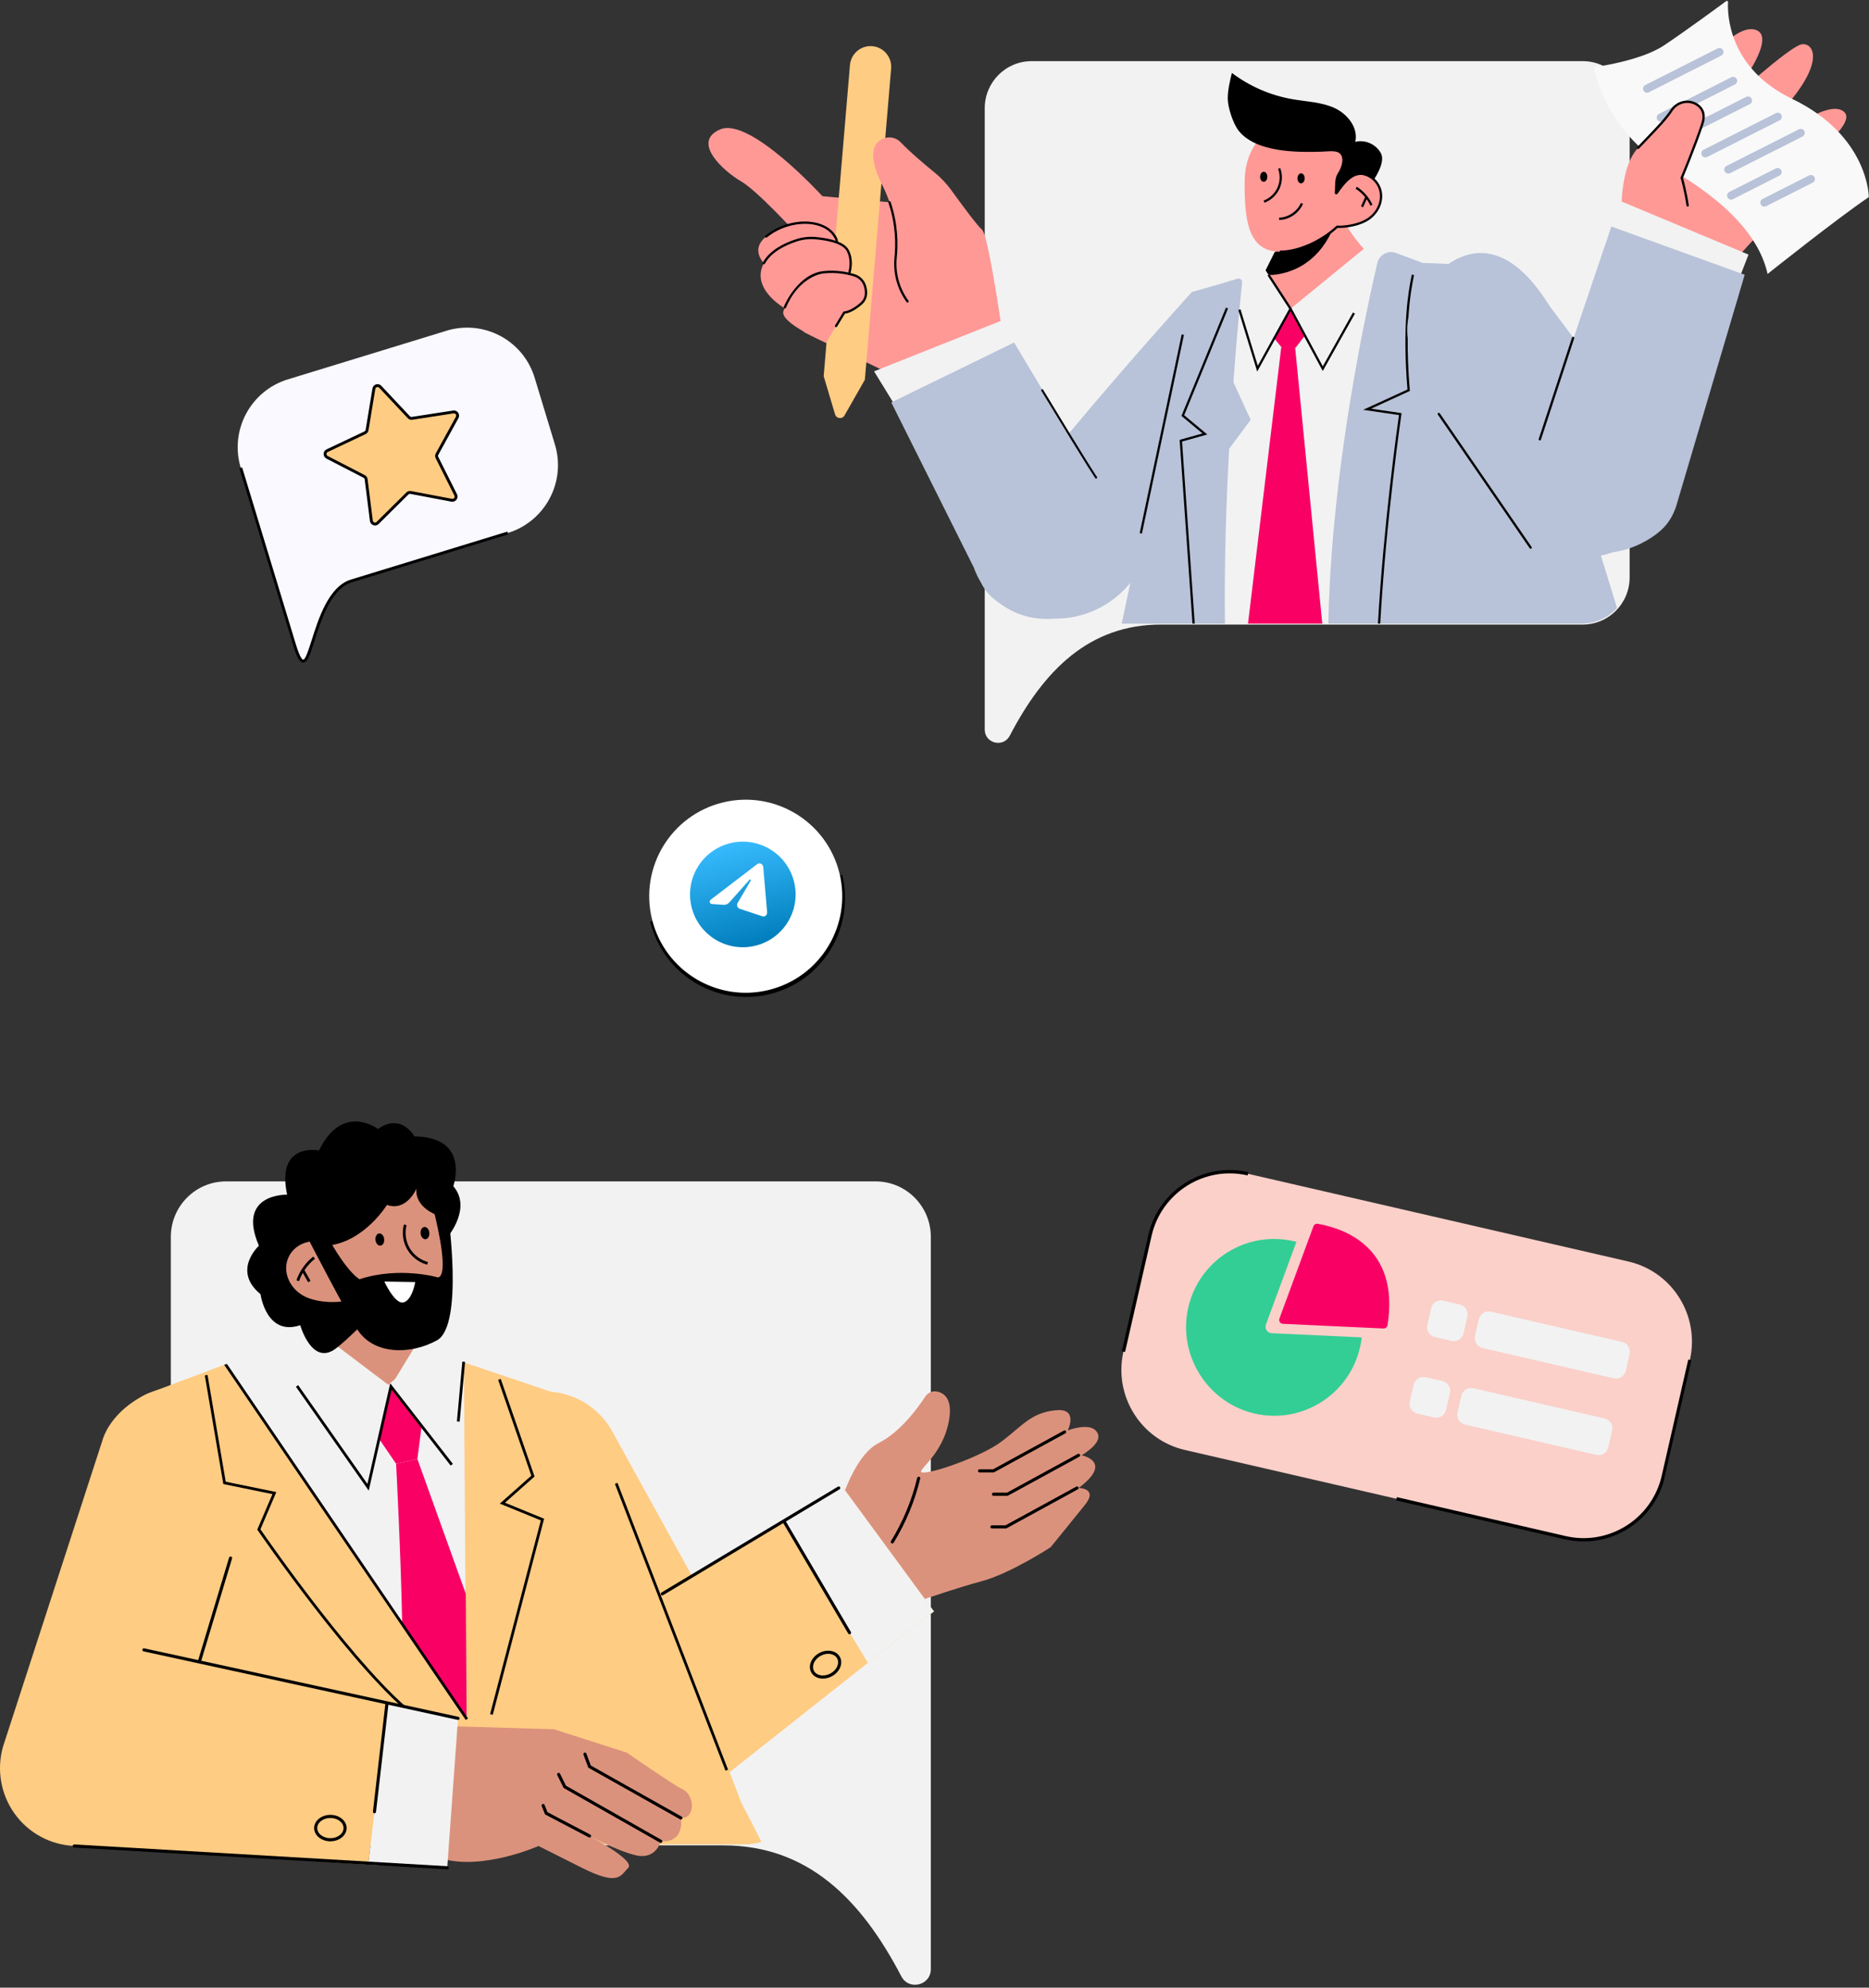 <svg width="410" height="436" viewBox="0 0 410 436" fill="none" xmlns="http://www.w3.org/2000/svg">
<rect x="0" y="0" width="410" height="436" fill="#333333" stroke="none"/>
<path d="M184.262 191.992C187.037 203.351 180.078 214.809 168.719 217.584C157.36 220.358 145.903 213.399 143.128 202.04" stroke="black"/>
<circle cx="163.591" cy="196.591" r="21.172" transform="rotate(-13.727 163.591 196.591)" fill="white"/>
<g clip-path="url(#clip0_0_1)">
<path d="M165.699 207.45C171.911 205.933 175.716 199.667 174.199 193.455C172.681 187.243 166.416 183.437 160.204 184.955C153.992 186.472 150.186 192.738 151.704 198.95C153.221 205.162 159.487 208.968 165.699 207.45Z" fill="url(#paint0_linear_0_1)"/>
<path d="M167.428 190.179C167.37 189.507 166.63 189.147 166.116 189.54L155.885 197.371C155.517 197.653 155.699 198.27 156.161 198.302L158.708 198.477C159.194 198.511 159.664 198.317 159.992 197.949L164.421 192.966C164.554 192.816 164.785 193.002 164.683 193.177L161.813 198.068C161.535 198.542 161.767 199.174 162.283 199.346L167.235 200.99C167.791 201.174 168.336 200.719 168.284 200.115L167.428 190.179Z" fill="white"/>
</g>
<g clip-path="url(#clip1_0_1)">
<path d="M97.928 72.551L63.145 83.216C54.947 85.729 50.322 94.418 52.813 102.622L64.589 141.4C68.385 153.901 67.817 130.272 77.084 127.43L111.399 116.909C119.597 114.396 124.223 105.707 121.731 97.503L117.283 82.855C114.792 74.651 106.126 70.038 97.928 72.551Z" fill="#F9F9FF"/>
<path d="M83.413 84.84L89.681 91.517C89.865 91.712 90.132 91.805 90.397 91.764L99.454 90.365C100.121 90.263 100.615 90.97 100.29 91.562L95.872 99.61C95.743 99.846 95.738 100.129 95.858 100.369L99.965 108.56C100.268 109.164 99.748 109.854 99.085 109.728L90.087 108.025C89.824 107.975 89.553 108.058 89.362 108.247L82.843 114.708C82.363 115.184 81.548 114.903 81.464 114.233L80.32 105.133C80.286 104.867 80.124 104.634 79.886 104.512L71.75 100.313C71.151 100.004 71.168 99.14 71.778 98.851L80.069 94.93C80.312 94.816 80.483 94.589 80.526 94.324L82.017 85.268C82.126 84.602 82.952 84.348 83.413 84.84Z" fill="#FFCC83"/>
<path d="M66.73 145.307C66.657 145.329 66.582 145.34 66.505 145.34C65.759 145.337 65.117 144.222 64.288 141.493L52.512 102.715L53.116 102.53L64.892 141.307C65.849 144.46 66.372 144.707 66.51 144.707C67.021 144.707 67.752 142.387 68.401 140.338C69.879 135.673 72.113 128.624 76.993 127.128L111.308 116.607L111.491 117.212L77.177 127.733C72.614 129.132 70.441 135.99 69.003 140.528C68.127 143.293 67.57 145.049 66.73 145.307Z" fill="black"/>
<path d="M82.599 115.213C82.376 115.281 82.133 115.279 81.902 115.199C81.493 115.058 81.205 114.703 81.151 114.273L80.007 105.173C79.986 105.01 79.887 104.868 79.741 104.792L71.606 100.594C71.221 100.396 70.987 100.003 70.995 99.569C71.004 99.135 71.252 98.751 71.644 98.565L79.936 94.644C80.084 94.574 80.188 94.435 80.215 94.273L81.705 85.218C81.776 84.79 82.077 84.445 82.491 84.318C82.906 84.19 83.347 84.308 83.644 84.623L89.912 91.3C90.024 91.42 90.188 91.476 90.35 91.451L99.407 90.053C99.836 89.987 100.256 90.166 100.504 90.522C100.752 90.877 100.776 91.334 100.567 91.715L96.15 99.762C96.07 99.906 96.067 100.079 96.141 100.226L100.248 108.418C100.442 108.805 100.401 109.262 100.139 109.608C99.878 109.954 99.451 110.119 99.026 110.039L90.028 108.336C89.867 108.305 89.701 108.356 89.585 108.472L83.065 114.933C82.931 115.065 82.771 115.16 82.599 115.213ZM82.675 84.922C82.49 84.979 82.36 85.127 82.329 85.319L80.838 94.375C80.777 94.743 80.54 95.057 80.204 95.216L71.912 99.137C71.737 99.22 71.63 99.386 71.627 99.58C71.623 99.774 71.724 99.943 71.896 100.032L80.032 104.23C80.362 104.401 80.587 104.723 80.634 105.093L81.778 114.193C81.802 114.386 81.926 114.538 82.109 114.601C82.292 114.664 82.483 114.62 82.621 114.483L89.141 108.023C89.405 107.76 89.782 107.645 90.147 107.715L99.145 109.417C99.336 109.453 99.518 109.382 99.635 109.228C99.752 109.073 99.77 108.876 99.683 108.703L95.576 100.511C95.409 100.178 95.417 99.785 95.596 99.458L100.013 91.411C100.107 91.24 100.097 91.044 99.986 90.885C99.875 90.726 99.694 90.649 99.502 90.678L90.445 92.076C90.077 92.133 89.706 92.005 89.451 91.734L83.183 85.057C83.05 84.916 82.861 84.865 82.675 84.922Z" fill="black"/>
</g>
<g clip-path="url(#clip2_0_1)">
<path d="M357.234 276.722L273.76 257.472C264.104 255.245 254.48 261.305 252.264 271.007L246.451 296.458C244.235 306.16 250.266 315.83 259.921 318.057L343.396 337.307C353.052 339.534 362.676 333.474 364.892 323.772L370.705 298.321C372.921 288.619 366.89 278.949 357.234 276.722Z" fill="#FAD0C9"/>
<path d="M298.351 295.507C295.964 305.957 285.568 312.476 275.148 310.047C265.062 307.695 258.537 297.583 260.547 287.396C262.711 276.435 273.609 269.584 284.39 272.406L277.706 290.535C277.374 291.438 278.013 292.405 278.971 292.449L298.717 293.364C298.639 294.075 298.514 294.794 298.351 295.507Z" fill="#32CE95"/>
<path d="M320.268 286.156L316.56 285.301C315.387 285.03 314.218 285.766 313.949 286.945L313.102 290.655C312.833 291.834 313.565 293.008 314.738 293.278L318.446 294.134C319.618 294.404 320.787 293.668 321.056 292.49L321.904 288.779C322.173 287.601 321.441 286.426 320.268 286.156Z" fill="#F2F2F2"/>
<path d="M355.855 294.363L327.027 287.715C325.854 287.444 324.685 288.18 324.416 289.358L323.568 293.069C323.299 294.247 324.032 295.422 325.204 295.692L354.033 302.341C355.206 302.611 356.375 301.875 356.644 300.697L357.491 296.986C357.761 295.808 357.028 294.633 355.855 294.363Z" fill="#F2F2F2"/>
<path d="M352.02 311.158L323.191 304.51C322.018 304.24 320.849 304.976 320.58 306.154L319.733 309.864C319.463 311.043 320.196 312.217 321.369 312.488L350.197 319.136C351.37 319.406 352.539 318.67 352.808 317.492L353.656 313.781C353.925 312.603 353.192 311.429 352.02 311.158Z" fill="#F2F2F2"/>
<path d="M316.432 302.951L312.724 302.096C311.551 301.826 310.382 302.562 310.113 303.74L309.266 307.451C308.997 308.629 309.729 309.803 310.902 310.074L314.61 310.929C315.783 311.199 316.951 310.463 317.221 309.285L318.068 305.575C318.337 304.396 317.605 303.222 316.432 302.951Z" fill="#F2F2F2"/>
<path d="M280.669 289.226L288.127 268.995C288.271 268.604 288.673 268.375 289.083 268.447C294.601 269.406 307.121 273.464 304.375 290.69C304.307 291.12 303.922 291.428 303.488 291.408L281.435 290.386C280.854 290.359 280.467 289.773 280.669 289.226Z" fill="#F90065"/>
<path d="M246.804 296.557L246.091 296.392L251.911 270.908C254.167 261.034 264.013 254.847 273.859 257.118L273.695 257.834C264.243 255.654 254.79 261.593 252.625 271.073L246.804 296.557ZM343.299 337.661L306.272 329.122L306.435 328.407L343.462 336.946C352.914 339.125 362.367 333.186 364.532 323.706L370.353 298.222L371.066 298.387L365.246 323.871C362.99 333.745 353.144 339.932 343.299 337.661Z" fill="black"/>
</g>
<path d="M192.085 259.144H49.585C42.896 259.144 37.474 264.597 37.474 271.324V392.609C37.474 399.336 42.896 404.789 49.585 404.789H158.647C177.125 404.789 188.862 416.517 197.715 433.508C199.383 436.71 204.197 435.528 204.197 431.913V271.324C204.197 264.597 198.774 259.144 192.085 259.144Z" fill="#F2F2F2"/>
<g clip-path="url(#clip3_0_1)">
<path d="M183.649 332.202C183.649 332.202 186.704 319.57 192.814 316.497C197.538 314.122 201.451 308.685 202.983 306.34C203.545 305.481 204.566 305.033 205.568 305.24C207.2 305.578 209.141 306.987 208.09 312.059C206.393 320.253 199.603 323.326 202.998 322.984C206.393 322.643 215.576 319.167 219.292 316.497C224.045 313.083 226.056 309.744 231.852 309.328C236.605 308.986 234.228 313.766 234.228 313.766C234.228 313.766 238.641 312.059 240.339 313.766C242.036 315.473 239.999 317.522 237.284 319.229C237.284 319.229 244.412 320.594 236.605 326.398C236.605 326.398 241.018 326.398 237.962 330.154C234.907 333.909 230.494 339.372 230.494 339.372C230.494 339.372 221.668 345.176 215.219 346.883C210.759 348.063 203.866 350.386 200.036 351.707C198.01 352.406 195.82 352.463 193.767 351.848C190.325 350.817 185.197 348.707 182.63 344.835C178.557 338.689 183.649 332.202 183.649 332.202Z" fill="#DB927C"/>
<path d="M167.025 404.032C165.782 404.391 164.472 404.582 163.118 404.582H17.064L27.635 312.015C27.965 309.109 29.889 306.634 32.612 305.61L49.181 299.383L49.626 299.215L49.799 299.208L97.398 297.368L128.673 307.921L162.737 395.688C162.737 395.688 164.567 399.071 167.025 404.032Z" fill="#FFCC83"/>
<path d="M87.516 288.072L94.39 299.206C94.39 299.206 104.685 310.829 86.193 309.837C67.701 308.845 60.529 297.286 60.529 297.286C60.529 297.286 71.262 284.254 69.965 277.605L87.516 288.072Z" fill="#DB927C"/>
<path d="M101.761 298.738L102.107 349.94L102.293 377.29L88.15 356.325L49.626 299.218L59.745 296.696L82.977 305.003L83.431 305.142L85.195 303.711L95.606 295.235L101.761 298.738Z" fill="#F2F2F2"/>
<path d="M204.882 353.483C204.43 353.817 203.959 354.131 203.466 354.421L190.384 364.759L155.942 391.977C153.308 393.537 150.327 394.339 147.326 394.339C145.833 394.339 144.332 394.141 142.866 393.738C138.449 392.53 132.668 381.383 130.448 377.354L104.649 330.581C100.1 322.339 103.061 311.946 111.259 307.375C119.453 302.8 129.786 305.777 134.332 314.022L151.682 345.477L171.655 333.643L184.657 325.941L204.882 353.483Z" fill="#FFCC83"/>
<path d="M102.178 349.599L102.364 376.948L88.221 355.983C87.955 341.284 86.894 321.087 86.894 321.087L91.56 320.052L102.178 349.599Z" fill="#F90065"/>
<path d="M80.867 312.259L86.894 321.085L91.558 320.05L93.185 307.456L87.172 302.928L83.454 305.406L80.867 312.259Z" fill="#F90065"/>
<path d="M59.86 296.658L65.404 288.793L85.674 304.134L80.971 325.958L59.86 296.658Z" fill="#F2F2F2"/>
<path d="M99.102 321.294L85.674 304.134L94.921 288.966L101.839 298.744L99.102 321.294Z" fill="#F2F2F2"/>
<path d="M98.4 271.046C98.4 271.046 103.496 264.886 99.441 260.196C99.441 260.196 103.249 249.379 90.924 249.287C90.924 249.287 88.053 244.008 82.93 247.656C82.93 247.656 75.173 241.707 69.983 252.359C69.983 252.359 60.527 250.414 62.983 262.058C62.983 262.058 51.809 261.707 56.799 273.257C56.799 273.257 50.828 278.689 57.147 283.885C57.147 283.885 58.387 293.176 65.857 290.691C65.857 290.691 68.409 299.693 73.607 295.849C78.806 292.006 98.4 271.046 98.4 271.046Z" fill="black"/>
<path d="M62.981 275.732C63.83 273.794 65.593 272.517 67.649 272.093C67.511 262.954 72.736 256.704 80.544 255.845C88.997 254.916 97.272 260.656 98.401 271.046C99.53 281.437 99.403 289.975 90.95 290.904C86.217 291.424 79.877 289.447 75.015 285.783C72.304 286.142 69.131 285.74 67.095 284.839C63.348 283.179 61.506 279.102 62.981 275.732Z" fill="#DB927C"/>
<path d="M65.6 281.034L65.028 280.836C65.723 278.804 67.034 276.957 68.717 275.636L69.09 276.117C67.497 277.365 66.258 279.112 65.6 281.034Z" fill="black"/>
<path d="M67.592 281.267L66.168 278.757L66.694 278.455L68.118 280.965L67.592 281.267Z" fill="black"/>
<path d="M83.467 273.241C83.996 273.183 84.359 272.536 84.279 271.795C84.198 271.054 83.705 270.5 83.176 270.558C82.648 270.616 82.285 271.264 82.365 272.004C82.446 272.745 82.939 273.299 83.467 273.241Z" fill="black"/>
<path d="M93.37 271.827C93.898 271.769 94.261 271.122 94.181 270.381C94.101 269.64 93.607 269.086 93.079 269.144C92.55 269.202 92.187 269.849 92.268 270.59C92.348 271.331 92.841 271.885 93.37 271.827Z" fill="black"/>
<path d="M93.722 277.415C91.893 276.934 90.297 275.716 89.344 274.074C88.391 272.433 88.12 270.437 88.603 268.598L89.188 268.754C88.746 270.437 88.994 272.265 89.867 273.768C90.74 275.271 92.201 276.386 93.875 276.826L93.722 277.415ZM94.607 290.128C93.581 290.692 92.366 291.054 90.983 291.206C86.098 291.743 79.811 289.74 74.933 286.1C72.244 286.433 69.061 286.042 66.973 285.117C65.093 284.285 63.612 282.841 62.804 281.053C61.992 279.253 61.956 277.32 62.705 275.61C63.532 273.72 65.215 272.36 67.345 271.849C67.301 262.818 72.448 256.427 80.511 255.543L80.576 256.148C72.775 257.006 67.819 263.262 67.952 272.088L67.956 272.341L67.71 272.391C65.66 272.814 64.038 274.076 63.258 275.855C62.58 277.405 62.615 279.161 63.355 280.801C64.102 282.453 65.473 283.788 67.217 284.56C69.244 285.458 72.362 285.828 74.976 285.481L75.098 285.465L75.197 285.539C79.9 289.083 86.217 291.118 90.918 290.601C92.516 290.426 93.87 289.956 94.941 289.206L95.286 289.705C95.07 289.857 94.844 289.997 94.607 290.128Z" fill="black"/>
<path d="M67.654 271.834C67.654 271.834 76.129 288.236 78.534 291.84C82.023 297.068 89.894 297.286 95.862 294.003C101.829 290.721 98.244 265.856 98.244 265.856L95.06 265.205C96.251 269.911 98.379 279.624 96.117 280.218C96.117 280.218 87.655 277.725 78.883 280.602C78.883 280.602 76.539 279.474 72.495 272.42L67.654 271.834Z" fill="black"/>
<path d="M91.446 280.923L83.836 280.801C83.836 280.801 86.331 286.576 88.592 285.982C90.853 285.388 91.446 280.923 91.446 280.923Z" fill="white"/>
<path d="M89.202 286.062C89.034 286.154 88.857 286.227 88.668 286.276C86.227 286.918 83.824 281.538 83.559 280.922L83.371 280.489L91.791 280.624L91.747 280.963C91.723 281.139 91.191 284.967 89.202 286.062ZM84.31 281.113C85.127 282.843 87.006 286.084 88.516 285.687C90.206 285.238 90.902 282.242 91.09 281.221L84.31 281.113ZM95.766 266.504C95.766 266.504 90.988 264.846 91.345 260.751C91.345 260.751 89.203 265.828 84.88 264.307C84.88 264.307 80.094 272.138 72.27 273.194C72.27 273.194 64.398 272.976 65.929 266.286C67.459 259.596 72.333 252.138 78.509 252.103C84.685 252.069 93.963 256.062 95.867 259.563C97.771 263.064 97.602 267.221 97.602 267.221L95.766 266.504Z" fill="black"/>
<path d="M80.888 326.978L64.913 304.189L65.408 303.838L80.6 325.511L85.602 303.424L99.341 321.106L98.864 321.481L85.909 304.808L80.888 326.978Z" fill="black"/>
<path d="M100.836 311.842L100.233 311.787L101.42 298.68L102.023 298.736L100.836 311.842Z" fill="black"/>
<path d="M102.667 376.934L102.168 377.279L49.182 299.383L49.626 299.215L49.799 299.208L102.667 376.934Z" fill="black"/>
<path d="M91.19 376.943C78.178 367.154 56.75 335.983 56.535 335.669L56.44 335.53L59.767 327.742L48.988 325.534L44.93 301.702L45.526 301.6L49.515 325.02L60.616 327.295L57.128 335.462C58.699 337.737 79.062 367.059 91.552 376.455L91.19 376.943Z" fill="black"/>
<path d="M108.099 376.146L107.514 375.991L118.64 333.503L109.644 329.823L116.555 323.694L109.275 302.671L109.847 302.47L117.26 323.879L110.777 329.63L119.361 333.142L119.293 333.4L108.099 376.146Z" fill="black"/>
<path d="M159.147 388.406L134.893 325.488L135.457 325.268L159.711 388.186L159.147 388.406Z" fill="black"/>
<path d="M104.86 390.888C103.477 391.195 102.102 390.312 101.797 388.921C101.492 387.529 102.369 386.147 103.753 385.84C105.136 385.532 106.511 386.415 106.816 387.807C107.122 389.198 106.244 390.58 104.86 390.888ZM103.883 386.434C102.825 386.669 102.155 387.726 102.388 388.789C102.622 389.853 103.672 390.528 104.73 390.293C105.788 390.058 106.458 389.002 106.225 387.938C105.991 386.874 104.941 386.199 103.883 386.434Z" fill="black"/>
<path d="M86.902 378.293L121.527 379.317L137.482 384.438C137.482 384.438 148.203 391.825 149.363 392.291C152.757 393.657 152.418 399.119 149.363 398.778C149.363 398.778 150.381 404.24 144.95 403.899C144.95 403.899 143.931 407.996 139.518 406.972C135.105 405.947 128.316 402.192 128.316 402.192C128.316 402.192 139.518 407.996 137.821 409.703C136.124 411.41 135.784 413.8 127.637 409.703C119.467 405.595 118.132 404.923 118.132 404.923C118.132 404.923 105.912 410.386 96.746 407.654C95.19 407.191 93.819 406.786 92.617 406.433C85.659 404.395 80.347 398.589 79.166 391.399C78.325 386.284 79.625 380.982 86.902 378.293Z" fill="#DB927C"/>
<path d="M43.791 364.295L84.865 373.868L80.795 409.003C75.768 408.696 16.203 404.906 16.203 404.906C11.012 404.667 6.212 402.052 3.184 397.805C0.153 393.561 -0.774 388.153 0.662 383.127L22.404 316.156C24.998 307.098 38.699 301.475 40.342 306.238C43.689 315.941 53.173 332.701 50.58 341.762L43.791 364.295Z" fill="#FFCC83"/>
<path d="M84.865 373.855L80.792 409.02L98.105 409.703L100.481 376.927L84.865 373.855Z" fill="#F2F2F2"/>
<path d="M43.791 364.637C43.758 364.637 43.725 364.632 43.692 364.622C43.513 364.567 43.411 364.376 43.466 364.196L50.255 341.663C50.31 341.483 50.5 341.381 50.678 341.435C50.858 341.49 50.959 341.681 50.905 341.861L44.116 364.394C44.071 364.542 43.936 364.637 43.791 364.637Z" fill="black"/>
<path d="M100.481 377.269C100.457 377.269 100.433 377.266 100.409 377.261L31.498 362.239C31.315 362.199 31.199 362.017 31.238 361.833C31.278 361.649 31.46 361.532 31.642 361.571L100.553 376.594C100.736 376.634 100.852 376.815 100.813 377C100.778 377.16 100.638 377.269 100.481 377.269ZM98.105 410.044C98.099 410.044 98.092 410.044 98.085 410.044L16.275 405.264C16.088 405.253 15.945 405.091 15.956 404.903C15.967 404.715 16.122 404.574 16.314 404.582L98.124 409.362C98.312 409.373 98.454 409.534 98.444 409.723C98.433 409.904 98.284 410.044 98.105 410.044Z" fill="black"/>
<path d="M82.15 397.753C82.136 397.753 82.123 397.753 82.11 397.751C81.924 397.73 81.79 397.56 81.812 397.373L84.528 373.815C84.549 373.628 84.718 373.494 84.904 373.516C85.09 373.537 85.224 373.707 85.202 373.894L82.486 397.451C82.466 397.625 82.32 397.753 82.15 397.753ZM72.475 403.899C70.509 403.899 68.91 402.597 68.91 400.997C68.91 399.397 70.509 398.095 72.475 398.095C74.44 398.095 76.039 399.397 76.039 400.997C76.039 402.597 74.44 403.899 72.475 403.899ZM72.475 398.778C70.883 398.778 69.589 399.773 69.589 400.997C69.589 402.221 70.883 403.216 72.475 403.216C74.066 403.216 75.36 402.221 75.36 400.997C75.36 399.773 74.066 398.778 72.475 398.778ZM180.517 368.209C180.286 368.209 180.058 368.188 179.836 368.144C178.97 367.975 178.295 367.495 177.935 366.792C177.574 366.09 177.576 365.258 177.941 364.45C178.293 363.67 178.946 363.002 179.779 362.57C180.612 362.137 181.531 361.989 182.368 362.153C183.234 362.322 183.909 362.802 184.27 363.505C184.63 364.208 184.628 365.04 184.263 365.848C183.911 366.628 183.258 367.296 182.425 367.728C181.813 368.045 181.155 368.209 180.517 368.209ZM181.686 362.77C181.157 362.77 180.606 362.909 180.09 363.177C179.392 363.539 178.849 364.091 178.559 364.732C178.282 365.346 178.275 365.966 178.538 366.479C178.801 366.992 179.308 367.346 179.966 367.474C180.653 367.608 181.416 367.483 182.114 367.121C182.812 366.759 183.355 366.206 183.645 365.565C183.922 364.952 183.93 364.331 183.666 363.818V363.818C183.403 363.305 182.896 362.952 182.238 362.823C182.059 362.788 181.874 362.77 181.686 362.77Z" fill="black"/>
<path d="M204.882 353.483C204.43 353.817 203.958 354.131 203.466 354.422L190.383 364.759L171.655 333.643L184.657 325.941L204.882 353.483Z" fill="#F2F2F2"/>
<path d="M145.29 349.956C145.174 349.956 145.062 349.897 144.998 349.789C144.902 349.627 144.955 349.418 145.116 349.321L183.814 326.105C183.975 326.009 184.184 326.061 184.28 326.223C184.376 326.385 184.323 326.595 184.162 326.692L145.464 349.908C145.409 349.94 145.349 349.956 145.29 349.956Z" fill="black"/>
<path d="M186.365 358.491C186.249 358.491 186.136 358.431 186.072 358.323L171.815 334.083C171.719 333.921 171.773 333.712 171.934 333.616C172.096 333.52 172.304 333.573 172.399 333.736L186.657 357.976C186.752 358.138 186.699 358.347 186.537 358.443C186.483 358.476 186.423 358.491 186.365 358.491ZM195.741 338.569C195.681 338.569 195.619 338.553 195.563 338.518C195.404 338.419 195.354 338.208 195.453 338.048C198.09 333.751 200.026 329.084 201.205 324.175C201.25 323.992 201.433 323.879 201.615 323.924C201.798 323.968 201.909 324.153 201.865 324.336C200.669 329.314 198.706 334.049 196.031 338.407C195.966 338.512 195.855 338.569 195.741 338.569ZM218.021 322.984H214.879C214.692 322.984 214.54 322.832 214.54 322.643C214.54 322.454 214.692 322.301 214.879 322.301H217.848L233.387 313.808C233.552 313.718 233.758 313.779 233.848 313.945C233.937 314.11 233.876 314.318 233.712 314.408L218.021 322.984ZM221.076 328.105H217.934C217.747 328.105 217.595 327.953 217.595 327.764C217.595 327.575 217.747 327.423 217.934 327.423H220.903L236.443 318.929C236.607 318.839 236.814 318.9 236.903 319.066C236.993 319.231 236.932 319.439 236.767 319.529L221.076 328.105ZM220.736 335.275H217.595C217.407 335.275 217.255 335.122 217.255 334.934C217.255 334.745 217.407 334.592 217.595 334.592H220.564L236.103 326.098C236.267 326.009 236.474 326.07 236.564 326.235C236.653 326.401 236.592 326.608 236.427 326.699L220.736 335.275ZM129.33 403.075C129.277 403.075 129.223 403.063 129.173 403.036L119.562 397.998L118.836 396.173C118.766 395.998 118.851 395.799 119.025 395.729C119.2 395.659 119.397 395.745 119.466 395.92L120.099 397.509L129.487 402.431C129.653 402.518 129.718 402.724 129.631 402.891C129.57 403.008 129.452 403.075 129.33 403.075ZM144.95 404.24C144.893 404.24 144.836 404.226 144.783 404.196L123.646 392.196L122.242 389.371C122.158 389.202 122.226 388.997 122.394 388.913C122.562 388.829 122.766 388.897 122.849 389.065L124.161 391.703L145.117 403.601C145.28 403.694 145.338 403.903 145.246 404.067C145.183 404.178 145.068 404.24 144.95 404.24ZM149.363 399.119C149.307 399.119 149.25 399.105 149.197 399.076L129.061 387.748L127.999 384.9C127.933 384.723 128.022 384.526 128.197 384.46C128.373 384.395 128.569 384.483 128.635 384.66L129.609 387.274L149.529 398.48C149.693 398.572 149.751 398.78 149.659 398.944C149.597 399.056 149.482 399.119 149.363 399.119Z" fill="black"/>
</g>
<path d="M226.295 13.414H347.213C352.889 13.414 357.49 18.041 357.49 23.749V126.665C357.49 132.373 352.889 137 347.213 137H254.668C238.989 137 229.03 146.952 221.518 161.369C220.102 164.087 216.018 163.084 216.018 160.016V23.749C216.018 18.041 220.619 13.414 226.295 13.414Z" fill="#F2F2F2"/>
<g clip-path="url(#clip4_0_1)">
<path d="M197.281 44.556L180.41 43.04C180.41 43.04 164.545 25.602 157.998 28.382C151.451 31.162 159.006 37.733 162.531 39.755C166.056 41.776 174.366 50.874 174.366 50.874L176.381 72.861L197.281 82.97L220.196 75.135L197.281 44.556Z" fill="#FF9996"/>
<path d="M189.724 83.291L185.255 91.136C184.762 92.002 183.476 91.854 183.191 90.899L180.691 82.522L186.453 14.28C186.665 11.776 188.858 9.919 191.353 10.131C193.847 10.343 195.698 12.544 195.486 15.048L189.724 83.291Z" fill="#FFCC83"/>
<path d="M168.322 58.456C168.322 58.456 164.041 55.17 168.07 51.885C172.099 48.6 176.632 48.852 176.632 48.852C176.632 48.852 181.668 48.6 183.431 52.391C185.194 56.181 168.322 58.456 168.322 58.456Z" fill="#FF9996"/>
<path d="M172.855 68.059C172.855 68.059 165.552 64.269 167.063 58.961C168.069 55.43 172.084 53.577 174.658 52.733C176.03 52.283 177.474 52.115 178.912 52.242C181.262 52.449 184.944 53.068 185.949 54.918C187.46 57.698 185.949 60.983 185.949 60.983L172.855 68.059Z" fill="#FF9996"/>
<path d="M181.181 75.183C181.181 75.183 171.093 70.839 171.848 68.312C172.603 65.785 175.877 60.225 180.661 59.719C183.524 59.417 185.936 59.929 187.411 60.389C188.531 60.738 189.42 61.619 189.751 62.748C190.098 63.927 190.191 65.454 188.971 66.543C186.705 68.565 185.194 68.565 185.194 68.565L181.181 75.183ZM220.196 75.135C220.196 75.135 216.922 51.632 215.411 50.369C214.376 49.503 210.856 44.719 208.744 41.795C207.669 40.307 206.406 38.967 204.983 37.81C202.843 36.07 199.58 33.328 197.614 31.245C195.645 29.158 192.112 30.179 191.64 33.014C191.362 34.689 191.757 37.086 193.504 40.513C196.651 46.686 196.872 52.533 196.477 56.432C196.128 59.874 197.046 63.323 199.086 66.112L207.353 77.41L220.196 75.135Z" fill="#FF9996"/>
<path d="M183.553 53.336C183.543 53.336 183.533 53.335 183.523 53.334C183.385 53.318 183.286 53.192 183.302 53.053C183.324 52.87 183.292 52.688 183.203 52.497C181.534 48.908 176.694 49.102 176.645 49.105L176.632 49.106L176.619 49.105C176.574 49.103 172.131 48.9 168.23 52.081C168.122 52.169 167.963 52.153 167.876 52.044C167.788 51.936 167.804 51.777 167.912 51.689C171.906 48.432 176.316 48.584 176.635 48.599C176.941 48.589 181.894 48.486 183.66 52.284C183.787 52.558 183.835 52.837 183.803 53.113C183.787 53.242 183.679 53.336 183.553 53.336ZM183.407 71.765C183.362 71.765 183.317 71.753 183.276 71.728C183.157 71.656 183.12 71.5 183.192 71.381L185.053 68.312H185.194C185.207 68.312 186.655 68.272 188.804 66.354C189.721 65.536 189.959 64.346 189.51 62.819C189.204 61.777 188.391 60.959 187.337 60.63C185.848 60.166 183.486 59.675 180.688 59.971C178.689 60.182 174.696 62.006 172.409 67.503C172.355 67.632 172.208 67.692 172.079 67.639C171.951 67.585 171.89 67.437 171.944 67.308C173.063 64.619 176.153 59.942 180.635 59.468C183.518 59.164 185.952 59.669 187.486 60.147C188.702 60.526 189.639 61.472 189.993 62.676C190.495 64.383 190.199 65.786 189.139 66.732C187.203 68.458 185.79 68.756 185.342 68.807L183.622 71.644C183.575 71.722 183.492 71.765 183.407 71.765Z" fill="black"/>
<path d="M186.27 60.332C186.247 60.332 186.223 60.329 186.199 60.322C186.066 60.283 185.989 60.142 186.028 60.008C186.341 58.934 186.718 56.86 185.728 55.039C184.763 53.264 181.029 52.682 178.889 52.494C177.48 52.37 176.083 52.531 174.736 52.973C172.34 53.759 169.189 55.243 167.788 57.846C167.722 57.969 167.569 58.015 167.447 57.948C167.324 57.882 167.279 57.729 167.345 57.606C168.825 54.856 172.096 53.307 174.58 52.492C175.992 52.029 177.457 51.86 178.933 51.99C181.67 52.231 185.147 52.914 186.17 54.797C187.247 56.777 186.846 59.001 186.512 60.15C186.48 60.26 186.379 60.332 186.27 60.332ZM199.086 66.365C199.009 66.365 198.932 66.329 198.883 66.262C196.812 63.431 195.868 59.931 196.226 56.407C196.511 53.598 196.51 49.243 194.888 44.444C194.843 44.311 194.914 44.168 195.046 44.123C195.178 44.079 195.32 44.149 195.365 44.281C197.016 49.167 197.017 53.6 196.727 56.458C196.382 59.858 197.292 63.233 199.289 65.963C199.371 66.075 199.347 66.233 199.235 66.316C199.19 66.349 199.138 66.365 199.086 66.365Z" fill="black"/>
<path d="M304.677 60.068C304.677 60.068 299.587 70.192 283.213 72.912C266.844 75.632 274.715 65.13 274.715 65.13L277.239 60.081L279.592 55.378L294.059 45.062C294.05 45.151 294.05 45.235 294.05 45.324C293.989 50.885 304.677 60.068 304.677 60.068Z" fill="#FF9996"/>
<path d="M294.059 45.062C294.05 45.151 294.05 45.235 294.05 45.324C292.711 50.913 289.308 58.439 280.642 60.114C279.215 60.389 278.095 60.361 277.239 60.081L279.592 55.378L294.059 45.062Z" fill="black"/>
<path d="M303.2 57.657L303.14 58.671L302.911 62.603L301.377 88.828L301.345 89.389L301.327 89.725L301.297 90.225L298.574 136.799H265.512L267.375 101.477L268.538 79.401L269.123 68.317L269.163 67.567L269.347 64.069L270.825 64.463L272.187 64.824L274.499 65.441L282.746 67.635L283.103 67.731L283.118 67.723L283.327 67.62L302.014 58.251L302.465 58.026L303.2 57.657Z" fill="#F2F2F2"/>
<path d="M290.066 136.799H273.773L281.063 76.199H284.108L284.113 76.252L290.066 136.799Z" fill="#F90065"/>
<path d="M191.741 81.454L219.692 70.334L223.218 77.41L197.029 90.046L191.741 81.454Z" fill="#F2F2F2"/>
<path d="M302.328 40.579C301.479 39.07 299.937 38.174 298.224 37.997C297.597 30.543 292.827 25.879 286.384 25.818C279.41 25.753 273.121 31.103 273.041 39.658C272.961 48.213 273.756 55.156 280.73 55.221C284.635 55.258 289.649 53.13 293.321 49.748C295.563 49.819 298.12 49.233 299.709 48.332C302.632 46.674 303.805 43.203 302.328 40.579Z" fill="#FF9996"/>
<path d="M300.62 45.111C299.928 43.6 298.776 42.279 297.374 41.392L297.639 40.97C299.121 41.909 300.34 43.305 301.071 44.903L300.62 45.111Z" fill="black"/>
<path d="M299.013 45.463L298.56 45.261L299.519 43.1L299.972 43.303L299.013 45.463Z" fill="black"/>
<path d="M286.206 39.128C286.212 38.518 285.863 38.02 285.427 38.016C284.991 38.012 284.633 38.503 284.628 39.113C284.622 39.723 284.971 40.221 285.406 40.225C285.842 40.229 286.2 39.738 286.206 39.128Z" fill="black"/>
<path d="M278.01 38.786C278.016 38.176 277.667 37.678 277.231 37.674C276.795 37.67 276.437 38.161 276.431 38.771C276.426 39.381 276.774 39.879 277.21 39.883C277.646 39.887 278.004 39.396 278.01 38.786Z" fill="black"/>
<path d="M277.376 44.462L277.203 43.995C278.534 43.5 279.636 42.472 280.227 41.177C280.818 39.881 280.872 38.373 280.375 37.038L280.84 36.864C281.383 38.321 281.324 39.969 280.678 41.384C280.033 42.799 278.829 43.921 277.376 44.462ZM280.605 48.254L280.592 47.756C282.609 47.703 284.579 46.369 285.383 44.512L285.838 44.71C284.947 46.771 282.844 48.196 280.605 48.254Z" fill="black"/>
<path d="M280.833 55.471C280.798 55.471 280.763 55.471 280.728 55.47L280.732 54.972C280.764 54.972 280.797 54.973 280.829 54.973C284.693 54.973 289.631 52.809 293.153 49.565L293.228 49.496L293.328 49.499C295.486 49.568 298.005 49.012 299.586 48.115C300.947 47.343 301.958 46.144 302.433 44.738C302.905 43.342 302.791 41.908 302.112 40.702C301.332 39.317 299.906 38.421 298.198 38.245L297.994 38.223L297.976 38.018C297.371 30.819 292.819 26.128 286.382 26.067L286.386 25.569C293.038 25.632 297.756 30.414 298.453 37.773C300.232 38.015 301.716 38.985 302.544 40.457C303.294 41.788 303.421 43.366 302.904 44.898C302.389 46.42 301.298 47.717 299.831 48.549C298.202 49.472 295.642 50.05 293.414 50C289.759 53.334 284.844 55.471 280.833 55.471Z" fill="black"/>
<path d="M277.57 71.843L281.181 76.252H284.225L288.917 70.165L283.104 67.73L277.57 71.843Z" fill="#F90065"/>
<path d="M276.785 58.003L283.104 67.73L275.855 80.865L270.276 62.669L276.785 58.003Z" fill="#F2F2F2"/>
<path d="M261.492 64.016C261.492 64.016 218.576 111.356 215.042 121.962C211.812 131.656 225.946 137.509 236.186 135.186C242.222 133.817 247.178 129.887 249.937 124.921L274.35 92.095L261.492 64.016Z" fill="#B8C2D8"/>
<path d="M290.175 80.865L283.104 67.73L299.565 54.27L303.199 57.656L290.175 80.865Z" fill="#F2F2F2"/>
<path d="M354.723 133.357C354.278 133.85 353.787 134.3 353.255 134.702C352.414 135.336 351.477 135.844 350.468 136.2C350.455 136.208 350.443 136.213 350.427 136.216C349.352 136.595 348.194 136.799 346.988 136.799H291.4C291.891 109.288 297.24 80.341 300.488 65.115C300.828 63.523 301.145 62.082 301.43 60.809C301.644 59.861 301.838 59.007 302.014 58.251C302.057 58.064 302.1 57.882 302.14 57.708C302.203 57.432 302.301 57.175 302.427 56.937C303.142 55.605 304.759 54.941 306.25 55.496L312.077 57.67L317.75 57.902L331.642 58.468L340.645 87.675L340.665 87.739L350.991 121.242L351.18 121.859L354.723 133.357Z" fill="#B8C2D8"/>
<path d="M308.806 74.253C308.775 77.42 308.896 81.173 309.264 85.575L309.279 85.75L301.344 89.389L300.785 89.647L301.327 89.725L307.456 90.622L307.421 90.87C307.368 91.224 304.066 113.938 302.775 136.799H302.279C303.5 115.123 306.529 93.592 306.894 91.044L301.297 90.225L299.048 89.897L301.377 88.828L308.755 85.444C307.572 71.12 309.03 63.685 309.581 60.877C309.629 60.627 309.672 60.414 309.702 60.24L310.19 60.326C310.16 60.505 310.117 60.72 310.067 60.973C309.778 62.459 309.229 65.251 308.959 69.697C308.876 71.056 308.821 72.573 308.806 74.253Z" fill="black"/>
<path d="M272.476 61.959C272.406 62.636 272.307 63.604 272.187 64.824C272.098 65.724 271.998 66.76 271.887 67.925V67.928C271.867 68.14 271.847 68.358 271.827 68.577C271.464 72.502 271.013 77.728 270.565 83.829C270.24 88.287 269.918 93.213 269.633 98.436C268.986 110.319 268.538 123.759 268.712 136.799H246.071L247.965 127.838L250.256 116.991L259.47 73.394L261.442 64.071V64.069H261.444L261.507 64.051L267.951 62.201L271.489 61.137C271.754 61.056 272.015 61.127 272.204 61.286C272.391 61.441 272.504 61.686 272.476 61.959Z" fill="#B8C2D8"/>
<path d="M269.392 67.662L269.123 68.317L266.446 74.832L259.77 91.082L264.839 95.305L259.302 96.857L260.289 111.002L262.09 136.799H261.594L259.836 111.613L258.778 96.485L263.794 95.083L259.174 91.231L266.164 74.216L268.934 67.473L269.163 67.567L269.392 67.662Z" fill="black"/>
<path d="M293.405 42.495C293.21 42.763 292.777 42.604 292.809 42.274C292.953 40.753 292.681 39.215 293.521 37.94C294.191 36.922 295.021 34.851 293.986 33.741C293.203 32.902 291.486 33.225 289.802 33.274C284.797 33.419 275.484 33.533 271.671 28.608C270.503 27.1 269.334 23.55 269.331 21.64C269.328 19.73 269.784 17.853 270.238 15.999C274.131 18.938 278.727 20.932 283.527 21.764C286.627 22.301 289.871 22.379 292.736 23.685C295.601 24.991 298.029 28.05 297.3 31.122C299.475 30.545 301.977 31.687 302.974 33.711C303.951 35.695 301.424 39.34 301.424 39.34C300.117 38.465 298.42 37.908 296.775 38.873C295.381 39.692 294.388 41.143 293.405 42.495Z" fill="black"/>
<path d="M275.789 81.498L271.651 68.002L272.126 67.855L275.921 80.232L282.814 67.741L278.058 60.419L278.474 60.147L283.393 67.72L275.789 81.498Z" fill="black"/>
<path d="M290.17 81.381L282.886 67.849L283.322 67.612L290.179 80.35L296.799 68.552L297.232 68.797L290.17 81.381Z" fill="black"/>
<path d="M250.5 117.043L250.015 116.939L259.229 73.344L259.714 73.448L250.5 117.043Z" fill="black"/>
<path d="M360.203 41.52L366.855 25.191C367.367 23.933 367.994 22.731 368.727 21.594C371.712 16.968 379.754 5.385 384.814 6.466C391.122 7.814 378.584 22.926 378.584 22.926C378.584 22.926 392.699 9.972 395.327 9.702C397.956 9.432 400.321 13.747 391.385 23.724C382.449 33.7 381.134 33.7 385.34 32.352C389.545 31.004 400.847 21.297 404.526 24.532C408.206 27.768 390.334 39.363 390.334 39.363C390.334 39.363 402.247 34.134 405.025 37.48C407.544 40.513 399.11 44.043 392.183 47.336C387.399 49.611 387.673 49.675 384.629 52.643C383.033 54.2 381.458 56.587 379.355 57.167C373.126 58.885 360.273 56.933 360.203 41.52Z" fill="#FF9996"/>
<path d="M240.574 104.88C239.902 104.343 222.462 75.135 222.462 75.135L195.519 88.277L213.607 124.46C214.626 127.367 216.435 130.023 219.003 132.075C226.37 137.961 237.171 136.645 243.128 129.135C249.085 121.625 247.941 110.766 240.574 104.88Z" fill="#B8C2D8"/>
<path d="M240.434 105.055C240.311 104.957 239.938 104.658 228.342 85.558L228.723 85.325C238.676 101.719 240.511 104.507 240.718 104.71L240.434 105.055Z" fill="black"/>
<path d="M340.058 67.301C338.295 64.774 328.978 48.094 315.816 59.382C304.385 69.183 308.938 77.868 314.121 88.024C319.41 98.386 332.504 115.824 332.504 115.824C332.504 115.824 348.052 130.053 361.432 115.864C370.527 106.22 356.518 89.286 356.518 89.286L340.058 67.301Z" fill="#B8C2D8"/>
<path d="M349.611 14.743C349.611 14.743 352.088 28.841 365.663 36.62C379.238 44.399 386.014 52.253 387.753 60.093C387.753 60.093 402.898 48.007 409.962 43.227C409.962 43.227 409.938 29.777 393.154 21.695C379.125 14.939 378.935 3.07 379.075 0.444C379.086 0.238 378.855 0.113 378.69 0.235C376.864 1.582 369.59 6.925 364.986 9.986C359.792 13.439 349.611 14.743 349.611 14.743Z" fill="#F9F9F9"/>
<path d="M361.307 20.337C360.985 20.337 360.674 20.159 360.519 19.851C360.3 19.415 360.475 18.883 360.909 18.663L376.797 10.623C377.233 10.403 377.762 10.578 377.981 11.014C378.2 11.451 378.026 11.982 377.591 12.202L361.703 20.242C361.576 20.307 361.44 20.337 361.307 20.337ZM364.31 26.664C363.988 26.664 363.677 26.486 363.522 26.178C363.303 25.742 363.478 25.21 363.912 24.99L379.8 16.95C380.236 16.73 380.765 16.905 380.984 17.341C381.203 17.778 381.029 18.309 380.594 18.529L364.706 26.569C364.579 26.634 364.443 26.664 364.31 26.664ZM367.571 30.97C367.249 30.97 366.938 30.792 366.783 30.484C366.564 30.048 366.739 29.516 367.173 29.296L383.061 21.256C383.497 21.036 384.026 21.211 384.245 21.647C384.464 22.084 384.29 22.615 383.855 22.835L367.967 30.875C367.84 30.94 367.704 30.97 367.571 30.97ZM374.108 34.528C373.785 34.528 373.475 34.35 373.32 34.041C373.101 33.605 373.275 33.073 373.71 32.853L389.598 24.813C390.034 24.593 390.563 24.769 390.782 25.205C391.001 25.641 390.826 26.173 390.392 26.393L374.504 34.433C374.376 34.497 374.241 34.528 374.108 34.528ZM379.133 38.081C378.811 38.081 378.501 37.903 378.346 37.594C378.127 37.158 378.301 36.626 378.736 36.406L394.624 28.366C395.059 28.146 395.588 28.322 395.808 28.758C396.027 29.194 395.852 29.726 395.418 29.946L379.53 37.986C379.402 38.05 379.267 38.081 379.133 38.081ZM387.044 45.325C386.722 45.325 386.411 45.147 386.256 44.838C386.037 44.402 386.212 43.87 386.646 43.651L396.86 38.482C397.296 38.262 397.825 38.437 398.044 38.873C398.263 39.31 398.088 39.842 397.654 40.061L387.44 45.23C387.313 45.294 387.177 45.325 387.044 45.325ZM379.746 43.787C379.424 43.787 379.114 43.609 378.959 43.3C378.74 42.864 378.914 42.332 379.349 42.112L389.562 36.944C389.998 36.724 390.527 36.899 390.746 37.335C390.965 37.772 390.791 38.303 390.356 38.523L380.142 43.692C380.015 43.756 379.88 43.787 379.746 43.787Z" fill="#B8C2D8"/>
<path d="M355.815 50.227C355.815 50.227 354.572 37.48 359.356 32.426C362.924 28.656 365.232 26.432 366.697 24.183C367.961 22.242 370.636 21.71 372.479 23.107C373.505 23.884 374.118 25.128 373.457 27.118C371.695 32.426 368.925 38.996 368.925 38.996C368.925 38.996 372.198 50.116 369.68 55.929C367.162 61.741 355.8 56.655 355.815 50.227Z" fill="#FF9996"/>
<path d="M355.445 44.086L383.567 55.846L379.034 67.521L352.364 53.001L355.445 44.086Z" fill="#F2F2F2"/>
<path d="M353.488 49.694L382.731 60.271L367.777 110.778C367.321 112.321 366.585 113.764 365.59 115.027C362.732 118.656 353.044 124.076 345.041 119.528C334.117 113.32 335.03 105.708 336.857 99.468C338.683 93.227 353.488 49.694 353.488 49.694Z" fill="#B8C2D8"/>
<path d="M337.791 96.617C337.765 96.617 337.738 96.613 337.712 96.604C337.58 96.56 337.508 96.417 337.552 96.285L344.854 74.046C344.898 73.913 345.041 73.841 345.172 73.885C345.305 73.928 345.376 74.071 345.333 74.204L338.03 96.443C337.995 96.549 337.897 96.617 337.791 96.617ZM335.777 120.372C335.697 120.372 335.618 120.334 335.569 120.263L315.424 90.948C315.345 90.833 315.374 90.675 315.489 90.596C315.603 90.517 315.76 90.546 315.839 90.661L335.984 119.976C336.063 120.091 336.034 120.249 335.919 120.328C335.876 120.358 335.826 120.372 335.777 120.372ZM370.214 45.315C370.091 45.315 369.984 45.225 369.965 45.099C369.468 41.756 368.691 39.094 368.683 39.068L368.658 38.981L368.693 38.898C368.72 38.832 371.479 32.275 373.219 27.038C373.756 25.419 373.456 24.165 372.327 23.309C371.514 22.692 370.5 22.453 369.473 22.631C368.422 22.815 367.487 23.431 366.908 24.321C365.728 26.133 363.98 27.956 361.561 30.48C360.937 31.131 360.264 31.834 359.538 32.6C359.443 32.701 359.283 32.705 359.182 32.609C359.082 32.513 359.077 32.353 359.173 32.252C359.899 31.485 360.573 30.782 361.198 30.129C363.598 27.626 365.332 25.817 366.486 24.044C367.142 23.038 368.199 22.341 369.387 22.133C370.552 21.929 371.705 22.203 372.631 22.905C373.933 23.892 374.301 25.377 373.696 27.198C372.057 32.134 369.517 38.234 369.191 39.012C369.33 39.502 370.012 41.986 370.463 45.025C370.484 45.163 370.389 45.291 370.251 45.312C370.239 45.314 370.226 45.315 370.214 45.315Z" fill="black"/>
</g>
<defs>
<linearGradient id="paint0_linear_0_1" x1="160.204" y1="184.955" x2="165.699" y2="207.45" gradientUnits="userSpaceOnUse">
<stop stop-color="#37BBFE"/>
<stop offset="1" stop-color="#007DBB"/>
</linearGradient>
<clipPath id="clip0_0_1">
<rect width="26.465" height="26.465" fill="white" transform="translate(146.957 186.488) rotate(-13.727)"/>
</clipPath>
<clipPath id="clip1_0_1">
<rect width="67.749" height="60.414" fill="white" transform="matrix(0.956 -0.293 0.291 0.957 48 87.86)"/>
</clipPath>
<clipPath id="clip2_0_1">
<rect width="122.282" height="62.879" fill="white" transform="matrix(0.974 0.225 -0.223 0.975 256.002 253)"/>
</clipPath>
<clipPath id="clip3_0_1">
<rect width="240.959" height="165.965" fill="white" transform="translate(0 246)"/>
</clipPath>
<clipPath id="clip4_0_1">
<rect width="254.545" height="136.612" fill="white" transform="translate(155.417 0.187)"/>
</clipPath>
</defs>
</svg>
